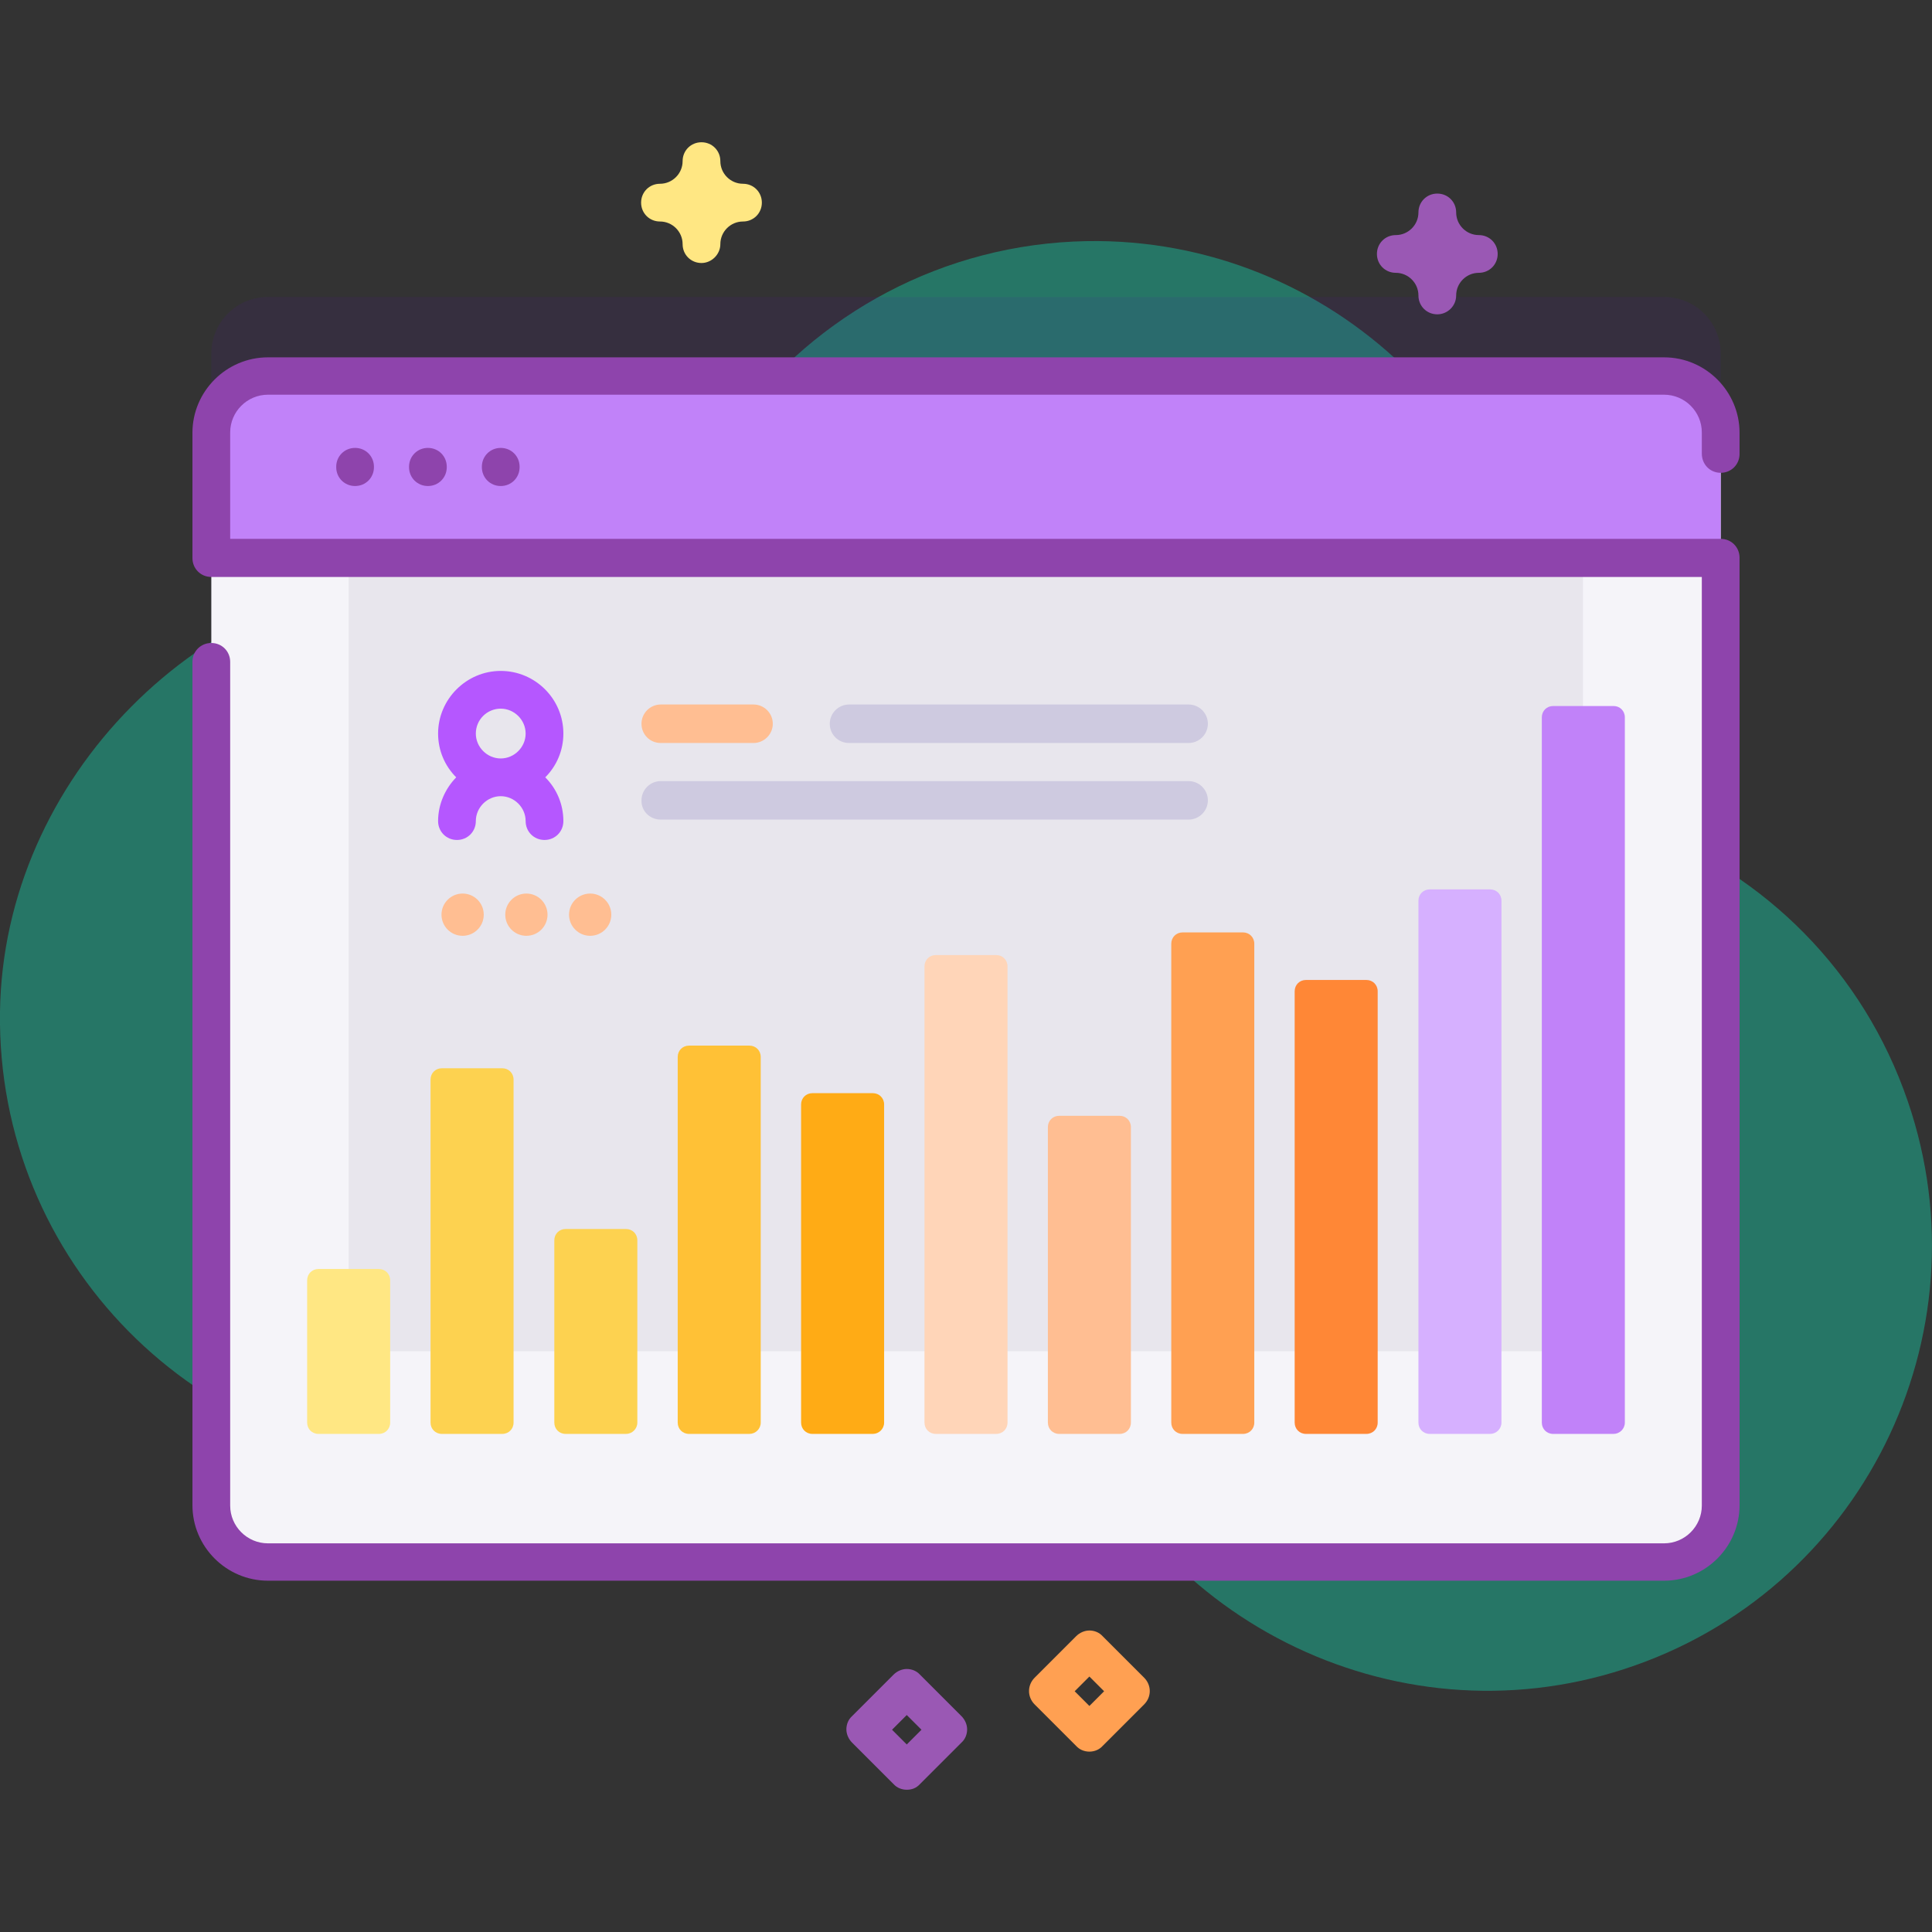 <?xml version="1.0" encoding="utf-8"?>
<!-- Generator: Adobe Illustrator 24.0.3, SVG Export Plug-In . SVG Version: 6.00 Build 0)  -->
<svg version="1.1" id="Capa_1" xmlns="http://www.w3.org/2000/svg" xmlns:xlink="http://www.w3.org/1999/xlink" x="0px" y="0px"
	 viewBox="0 0 512 512" style="enable-background:new 0 0 512 512;" xml:space="preserve">
<rect x="0" y="0" width="512" height="512" fill="#333333" stroke="none"/>
<style type="text/css">
	.st0{opacity:0.5;fill:#1BBB9A;}
	.st1{opacity:0.1;fill:#590BB2;enable-background:new    ;}
	.st2{fill:#F5F4F9;}
	.st3{fill:#E8E6ED;}
	.st4{fill:#C182F9;}
	.st5{fill:#8E44AC;}
	.st6{fill:#FDD250;}
	.st7{fill:#FFE783;}
	.st8{fill:#FFC136;}
	.st9{fill:#FFAB15;}
	.st10{fill:#FFD5B8;}
	.st11{fill:#FFBE92;}
	.st12{fill:#FFA052;}
	.st13{fill:#FF8736;}
	.st14{fill:#D6B0FF;}
	.st15{fill:#B557FF;}
	.st16{fill:#CECAE0;}
	.st17{fill:#9A58B4;}
</style>
<path class="st0" d="M505.6,291.9c-11.8-34.6-38.1-60.2-69.9-72.2c-16.4-6.2-27.3-21.9-27.6-39.4c0-0.4,0-0.8,0-1.2
	c-1.5-64.6-55.5-116.3-120.1-115.2c-38.1,0.7-71.8,19.4-92.9,47.9c-18.2,24.6-46.5,40-77.1,39.9c-0.9,0-1.8,0-2.7,0
	C53.5,153.2,0.8,206.3,0,268.2c-0.9,65.9,52.3,119.7,118,119.7c50.9,0,94.3-32.3,110.9-77.5c4.3-11.8,17.2-18.2,29.3-14.8
	c0.2,0,0.3,0.1,0.5,0.1c11.1,3.1,18.5,13.6,17.5,25.1c-1.2,15.4,0.6,31.3,5.8,46.8c20.5,61.1,87.2,94.7,148.5,74.7
	C493.2,421.9,526.9,354.1,505.6,291.9L505.6,291.9z"/>
<path class="st1" d="M456,93.7v284.2c0,8.3-6.7,15-15,15H71c-8.3,0-15-6.7-15-15V93.7c0-8.3,6.7-15,15-15h370
	C449.3,78.7,456,85.4,456,93.7L456,93.7z"/>
<path class="st2" d="M456,114.7v284.2c0,8.3-6.7,15-15,15H71c-8.3,0-15-6.7-15-15V114.7c0-8.3,6.7-15,15-15h370
	C449.3,99.7,456,106.4,456,114.7L456,114.7z"/>
<path class="st3" d="M92.4,147.8h327.1v210.3H92.4L92.4,147.8z"/>
<path class="st4" d="M456,147.8v-33.2c0-8.3-6.7-15-15-15H71c-8.3,0-15,6.7-15,15v33.2H456z"/>
<g>
	<path class="st5" d="M89.1,123.7v0.1c0,2.8,2.2,5,5,5s5-2.2,5-5v-0.1c0-2.8-2.2-5-5-5S89.1,120.9,89.1,123.7z"/>
	<path class="st5" d="M108.4,123.7v0.1c0,2.8,2.2,5,5,5s5-2.2,5-5v-0.1c0-2.8-2.2-5-5-5S108.4,120.9,108.4,123.7z"/>
	<path class="st5" d="M127.7,123.7v0.1c0,2.8,2.2,5,5,5s5-2.2,5-5v-0.1c0-2.8-2.2-5-5-5S127.7,120.9,127.7,123.7z"/>
	<path class="st5" d="M456,125.3c2.8,0,5-2.2,5-5v-5.6c0-11-9-20-20-20H71c-11,0-20,9-20,20v33.2c0,2.8,2.2,5,5,5h395v246.1
		c0,5.5-4.5,10-10,10H71c-5.5,0-10-4.5-10-10V175.4c0-2.8-2.2-5-5-5s-5,2.2-5,5v223.5c0,11,9,20,20,20h370c11,0,20-9,20-20V147.8
		c0-2.8-2.2-5-5-5H61v-28.2c0-5.5,4.5-10,10-10h370c5.5,0,10,4.5,10,10v5.6C451,123.1,453.2,125.3,456,125.3L456,125.3z"/>
</g>
<path class="st6" d="M133.1,380h-16c-1.7,0-3-1.3-3-3v-90.9c0-1.7,1.3-3,3-3h16c1.7,0,3,1.3,3,3V377
	C136.1,378.7,134.8,380,133.1,380z"/>
<path class="st7" d="M100.4,380h-16c-1.7,0-3-1.3-3-3v-37.7c0-1.7,1.3-3,3-3h16c1.7,0,3,1.3,3,3V377
	C103.4,378.7,102.1,380,100.4,380z"/>
<path class="st6" d="M165.9,380h-16c-1.7,0-3-1.3-3-3v-48.3c0-1.7,1.3-3,3-3h16c1.7,0,3,1.3,3,3V377
	C168.9,378.7,167.5,380,165.9,380z"/>
<path class="st8" d="M198.6,380h-16c-1.7,0-3-1.3-3-3v-96.9c0-1.7,1.3-3,3-3h16c1.7,0,3,1.3,3,3V377
	C201.6,378.7,200.2,380,198.6,380z"/>
<path class="st9" d="M231.3,380h-16c-1.7,0-3-1.3-3-3v-84.3c0-1.7,1.3-3,3-3h16c1.7,0,3,1.3,3,3V377
	C234.3,378.7,232.9,380,231.3,380z"/>
<path class="st10" d="M264,380h-16c-1.7,0-3-1.3-3-3V256.1c0-1.7,1.3-3,3-3h16c1.7,0,3,1.3,3,3V377C267,378.7,265.7,380,264,380z"/>
<path class="st11" d="M296.7,380h-16c-1.7,0-3-1.3-3-3v-78.3c0-1.7,1.3-3,3-3h16c1.7,0,3,1.3,3,3V377
	C299.7,378.7,298.4,380,296.7,380z"/>
<path class="st12" d="M329.4,380h-16c-1.7,0-3-1.3-3-3V250.1c0-1.7,1.3-3,3-3h16c1.7,0,3,1.3,3,3V377
	C332.4,378.7,331.1,380,329.4,380z"/>
<path class="st13" d="M362.1,380h-16c-1.7,0-3-1.3-3-3V262.7c0-1.7,1.3-3,3-3h16c1.7,0,3,1.3,3,3V377
	C365.1,378.7,363.8,380,362.1,380z"/>
<path class="st14" d="M394.9,380h-16c-1.7,0-3-1.3-3-3V238.7c0-1.7,1.3-3,3-3h16c1.7,0,3,1.3,3,3V377
	C397.9,378.7,396.5,380,394.9,380z"/>
<path class="st4" d="M427.6,380h-16c-1.7,0-3-1.3-3-3V190.1c0-1.7,1.3-3,3-3h16c1.7,0,3,1.3,3,3V377
	C430.6,378.7,429.2,380,427.6,380z"/>
<path class="st15" d="M149.3,194.4c0-9.2-7.5-16.6-16.6-16.6s-16.6,7.5-16.6,16.6c0,4.5,1.8,8.6,4.8,11.6c-2.9,3-4.8,7.1-4.8,11.6
	c0,2.8,2.2,5,5,5s5-2.2,5-5c0-3.6,3-6.6,6.6-6.6s6.6,3,6.6,6.6c0,2.8,2.2,5,5,5s5-2.2,5-5c0-4.5-1.8-8.6-4.8-11.6
	C147.5,203,149.3,198.9,149.3,194.4L149.3,194.4z M132.7,187.8c3.6,0,6.6,3,6.6,6.6s-3,6.6-6.6,6.6s-6.6-3-6.6-6.6
	C126.1,190.7,129.1,187.8,132.7,187.8z"/>
<path class="st16" d="M225,196.9h90c2.8,0,5.1-2.3,5.1-5.1s-2.3-5.1-5.1-5.1h-90c-2.8,0-5.1,2.3-5.1,5.1S222.1,196.9,225,196.9
	L225,196.9z"/>
<path class="st11" d="M175.1,196.9h24.6c2.8,0,5.1-2.3,5.1-5.1s-2.3-5.1-5.1-5.1h-24.6c-2.8,0-5.1,2.3-5.1,5.1
	S172.2,196.9,175.1,196.9z"/>
<path class="st16" d="M175.1,217.2h139.9c2.8,0,5.1-2.3,5.1-5.1s-2.3-5.1-5.1-5.1H175.1c-2.8,0-5.1,2.3-5.1,5.1
	C169.9,214.9,172.2,217.2,175.1,217.2L175.1,217.2z"/>
<circle class="st11" cx="122.6" cy="242.4" r="5.6"/>
<circle class="st11" cx="139.5" cy="242.4" r="5.6"/>
<circle class="st11" cx="156.4" cy="242.4" r="5.6"/>
<path class="st17" d="M380.9,83.3c-2.8,0-5-2.2-5-5c0-3.3-2.7-6-6-6c-2.8,0-5-2.2-5-5s2.2-5,5-5c3.3,0,6-2.7,6-6c0-2.8,2.2-5,5-5
	s5,2.2,5,5c0,3.3,2.7,6,6,6c2.8,0,5,2.2,5,5s-2.2,5-5,5c-3.3,0-6,2.7-6,6C385.9,81.1,383.6,83.3,380.9,83.3z"/>
<path class="st7" d="M185.9,69.7c-2.8,0-5-2.2-5-5c0-3.3-2.7-6-6-6c-2.8,0-5-2.2-5-5s2.2-5,5-5c3.3,0,6-2.7,6-6c0-2.8,2.2-5,5-5
	s5,2.2,5,5c0,3.3,2.7,6,6,6c2.8,0,5,2.2,5,5s-2.2,5-5,5c-3.3,0-6,2.7-6,6C190.9,67.4,188.6,69.7,185.9,69.7z"/>
<path class="st12" d="M288.7,464.2c-1.3,0-2.6-0.5-3.5-1.5l-11-11c-2-2-2-5.1,0-7.1l11-11c0.9-0.9,2.2-1.5,3.5-1.5
	c1.3,0,2.6,0.5,3.5,1.5l11,11c2,2,2,5.1,0,7.1l-11,11C291.3,463.7,290,464.2,288.7,464.2z M284.8,448.2l3.9,3.9l3.9-3.9l-3.9-3.9
	L284.8,448.2z"/>
<path class="st17" d="M240.3,474.3c-1.3,0-2.6-0.5-3.5-1.5l-11-11c-0.9-0.9-1.5-2.2-1.5-3.5s0.5-2.6,1.5-3.5l11-11
	c0.9-0.9,2.2-1.5,3.5-1.5s2.6,0.5,3.5,1.5l11,11c0.9,0.9,1.5,2.2,1.5,3.5s-0.5,2.6-1.5,3.5l-11,11
	C242.8,473.9,241.6,474.3,240.3,474.3L240.3,474.3z M236.4,458.4l3.9,3.9l3.9-3.9l-3.9-3.9L236.4,458.4z"/>
</svg>
